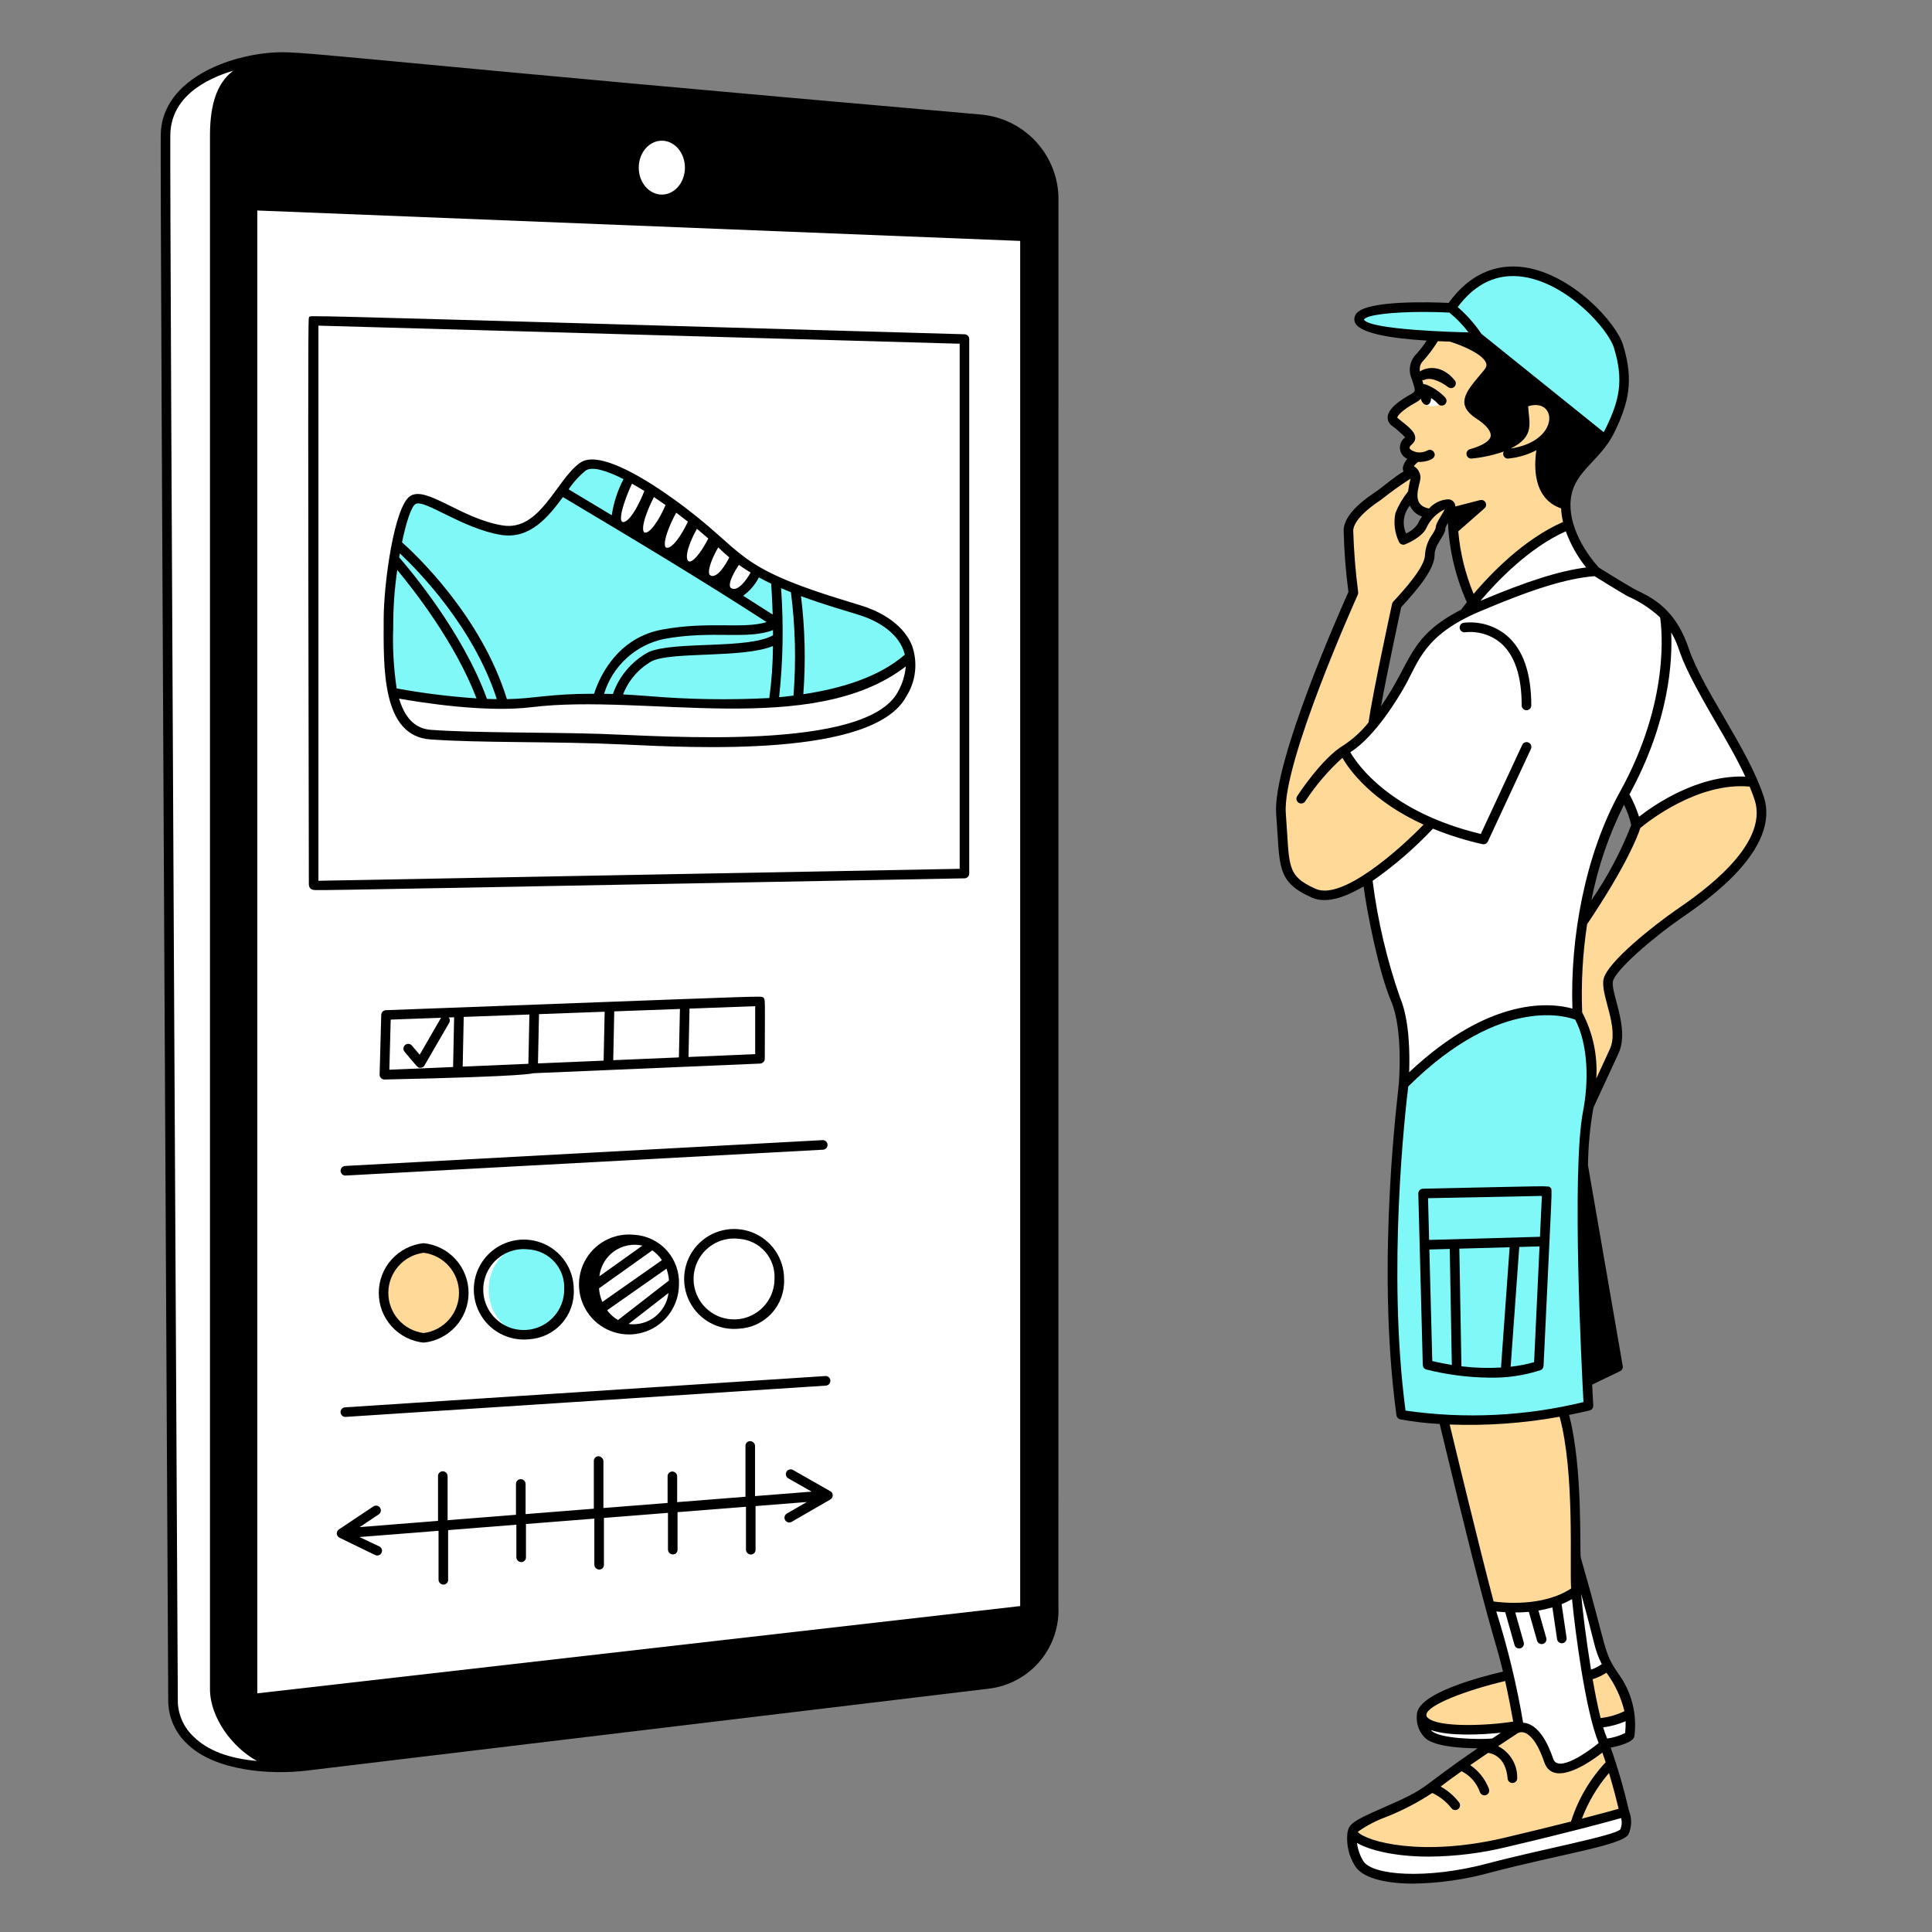 <svg width="156" height="156" viewBox="0 0 156 156" fill="none" xmlns="http://www.w3.org/2000/svg">
<rect x="0" y="0" width="156" height="156" fill="#808080" stroke="none"/>
<path fill-rule="evenodd" clip-rule="evenodd" d="M114.748 138.748C114.859 139.348 115.183 139.887 115.66 140.267C116.353 140.731 129.143 141.815 131.557 140.189C131.62 139.555 131.642 138.918 131.623 138.281C131.623 138.281 130.287 139.254 126.918 139.097C124.884 139.01 122.847 139.166 120.85 139.561C116.338 140.041 114.748 138.748 114.748 138.748Z" fill="white"/>
<path fill-rule="evenodd" clip-rule="evenodd" d="M129.819 134.497C129.991 134.81 130.181 135.113 130.388 135.404C131.002 136.291 131.412 137.302 131.59 138.366C130.817 138.836 129.938 139.105 129.035 139.149C127.246 139.331 114.324 140.638 114.778 138.374C115.231 136.11 124.795 134.758 124.795 134.758C125.356 135.829 128.721 135.707 129.819 134.497Z" fill="#FFD997"/>
<path fill-rule="evenodd" clip-rule="evenodd" d="M126.416 40.77C126.381 41.326 126.453 41.884 126.628 42.413C123.051 43.825 118.886 48.681 118.886 48.681C117.828 46.385 117.282 43.887 117.286 41.359C117.169 41.382 117.054 41.401 116.946 41.418C116.678 41.791 116.467 42.201 116.317 42.635C116.317 43.111 115.448 43.803 115.448 44.803C115.448 45.803 114.195 47.317 112.782 48.843C112.782 48.843 111.17 56.256 110.869 58.502C110.156 59.277 109.389 60.001 108.575 60.67C110.155 63.257 112.69 65.083 115.663 66.486C115.663 66.486 109.059 73.443 106.091 72.126C103.398 70.933 103.769 69.923 103.437 65.709C103.106 61.494 109.282 47.861 109.282 47.861C109.061 46.179 108.928 44.486 108.881 42.79C108.958 41.675 110.499 40.564 111.281 40.042C112.022 39.55 113.69 38.056 114.154 38.141C114.019 37.996 113.845 37.894 113.653 37.847C113.714 37.357 114.356 36.909 114.356 36.909C113.124 36.624 113.324 35.917 113.766 35.57C114.208 35.223 113.273 34.613 112.604 34.057C111.936 33.501 113.344 32.586 114.113 32.168C114.883 31.75 114.59 31.29 114.376 30.527C114.161 29.765 114.154 29.338 114.634 28.863C115.079 28.352 115.482 27.805 115.837 27.227H117.16C117.16 27.227 121.496 28.457 120.146 30.102C118.797 31.746 117.875 32.483 119.445 33.495C121.015 34.507 121.572 35.875 118.794 36.642C118.794 36.642 123.284 36.227 123.11 34.157C123.044 33.383 122.989 32.914 122.993 32.566C123.869 32.288 124.929 32.165 125.316 32.999C125.465 33.439 125.477 33.914 125.35 34.361C125.224 34.808 124.965 35.206 124.608 35.504C124.608 35.504 123.911 37.986 124.808 39.587C124.961 39.882 125.178 40.139 125.442 40.339C125.707 40.54 126.012 40.68 126.337 40.748L126.416 40.77ZM114.003 39.647C113.633 40.249 113.313 40.881 113.046 41.536C112.92 42.234 113.015 42.954 113.317 43.595C113.317 43.595 114.57 43.093 114.836 42.443C115.002 42.086 115.227 41.76 115.502 41.478C115.283 41.457 115.071 41.393 114.877 41.289C114.682 41.186 114.511 41.045 114.371 40.874C114.232 40.704 114.128 40.508 114.064 40.297C114.001 40.087 113.98 39.865 114.003 39.647Z" fill="#FFD997"/>
<path d="M116.922 31.255C116.603 30.998 115.639 30.393 115.029 30.665C114.941 30.703 114.842 30.708 114.75 30.677C114.659 30.646 114.583 30.582 114.536 30.498C114.49 30.413 114.476 30.315 114.498 30.221C114.52 30.127 114.577 30.045 114.656 29.991C115.149 29.659 116.37 29.38 117.463 30.707C117.523 30.781 117.554 30.875 117.55 30.97C117.545 31.065 117.506 31.156 117.439 31.224C117.372 31.292 117.282 31.332 117.187 31.338C117.091 31.344 116.997 31.314 116.922 31.255Z" fill="black"/>
<path fill-rule="evenodd" clip-rule="evenodd" d="M129.577 35.465C129.742 35.236 129.887 34.993 130.009 34.739C131.183 32.325 131.508 30.636 130.683 27.964C129.857 25.292 122.04 17.779 117.164 24.857C117.164 24.857 109.499 24.462 109.749 25.845C109.999 27.229 119.341 27.229 119.341 27.229L129.577 35.465Z" fill="#81F8F8"/>
<path fill-rule="evenodd" clip-rule="evenodd" d="M116.589 32.561C116.195 32.138 115.724 31.793 115.201 31.544C115.201 31.544 114.823 31.96 114.879 32.283C114.957 32.714 115.569 33.039 116.589 32.561Z" fill="white"/>
<path d="M116.689 32.089C116.252 31.628 115.716 31.27 115.122 31.043C115.042 31.016 114.955 31.016 114.875 31.044C114.795 31.071 114.725 31.124 114.678 31.194C114.631 31.264 114.608 31.348 114.613 31.433C114.618 31.517 114.651 31.598 114.706 31.662C114.673 31.8 114.669 31.942 114.695 32.081C114.844 32.888 115.557 32.892 115.551 32.136C115.758 32.269 115.947 32.428 116.114 32.61C116.147 32.65 116.188 32.683 116.235 32.707C116.281 32.731 116.332 32.746 116.384 32.749C116.436 32.753 116.488 32.747 116.538 32.73C116.587 32.713 116.633 32.686 116.671 32.651C116.71 32.616 116.742 32.574 116.764 32.527C116.786 32.479 116.798 32.428 116.8 32.376C116.801 32.324 116.792 32.272 116.773 32.223C116.754 32.175 116.726 32.13 116.689 32.093V32.089Z" fill="black"/>
<path fill-rule="evenodd" clip-rule="evenodd" d="M127.768 74.508C131.494 68.983 132.113 66.637 132.113 66.637C137.12 62.701 141.522 63.082 141.522 63.082C141.723 63.547 141.902 64.011 142.049 64.46C143.322 68.372 137.776 72.267 135.603 73.765C133.43 75.262 130.127 78.018 129.865 79.129C129.603 80.24 131.211 82.985 130.337 84.89C129.462 86.794 128.228 89.445 128.228 89.445C128.228 89.445 129.219 85.09 127.412 81.977C127.412 81.975 127.042 79.833 127.768 74.508Z" fill="#FFD997"/>
<path fill-rule="evenodd" clip-rule="evenodd" d="M127.412 81.929C122.493 80.983 118.445 82.795 113.356 87.463C113.356 87.463 111.443 101.786 113.145 114.23C113.145 114.23 119.544 115.614 128.264 113.515C128.264 113.515 127.207 94.933 128.207 89.802C129.208 84.67 127.412 81.929 127.412 81.929Z" fill="#81F8F8"/>
<path fill-rule="evenodd" clip-rule="evenodd" d="M141.521 63.08C138.056 63.079 134.71 64.343 132.111 66.635C131.893 65.766 131.563 64.929 131.13 64.145C126.61 72.297 127.379 81.994 127.379 81.994C127.379 81.994 121.602 79.292 113.337 87.549C113.337 87.549 113.735 83.144 112.688 80.698C111.585 77.529 110.824 74.252 110.42 70.921C112.246 69.56 113.958 68.053 115.539 66.415C112.594 65.376 110.145 63.27 108.677 60.514C110.273 59.566 111.958 57.245 113.09 55.218C114.146 53.331 114.631 51.282 118.442 49.42C119.603 47.584 124.852 42.654 126.561 42.403C128.448 45.973 127.517 45.422 131.584 47.794C132.644 48.413 134.792 48.967 135.979 52.464C137.03 55.559 139.972 59.504 141.521 63.08Z" fill="white"/>
<path d="M123.257 57.348C123.154 57.348 123.055 57.307 122.983 57.235C122.91 57.162 122.869 57.064 122.869 56.961C122.869 54.573 122.294 52.871 121.159 51.904C120.765 51.579 120.309 51.337 119.82 51.19C119.33 51.044 118.816 50.997 118.308 51.052C118.207 51.068 118.103 51.043 118.02 50.983C117.937 50.923 117.881 50.832 117.865 50.731C117.849 50.629 117.873 50.526 117.934 50.442C117.994 50.359 118.085 50.303 118.186 50.287C118.805 50.214 119.431 50.268 120.029 50.444C120.626 50.621 121.181 50.916 121.661 51.314C122.977 52.435 123.644 54.333 123.644 56.96C123.644 57.011 123.634 57.062 123.614 57.109C123.595 57.156 123.567 57.199 123.531 57.234C123.495 57.27 123.452 57.299 123.405 57.319C123.358 57.338 123.308 57.348 123.257 57.348Z" fill="black"/>
<path d="M125.184 95.9C125.012 95.723 125.561 95.759 114.902 95.983C114.851 95.984 114.801 95.995 114.754 96.015C114.708 96.036 114.665 96.065 114.63 96.102C114.595 96.139 114.567 96.183 114.549 96.23C114.531 96.278 114.522 96.329 114.523 96.38L114.883 110.216C114.885 110.3 114.915 110.381 114.968 110.447C115.02 110.513 115.093 110.56 115.175 110.581C116.821 110.997 118.51 111.217 120.208 111.237C121.626 111.277 123.04 111.073 124.389 110.634C124.458 110.607 124.519 110.56 124.562 110.499C124.606 110.438 124.631 110.366 124.635 110.291C125.343 95.115 125.365 96.087 125.184 95.9ZM124.5 96.566L124.345 99.865L115.395 100.118L115.307 96.749L124.5 96.566ZM115.415 100.892L117.061 100.846L117.228 110.214C116.724 110.134 116.198 110.029 115.65 109.9L115.415 100.892ZM118.003 110.322L117.835 100.823L121.896 100.709L121.199 110.422C120.132 110.485 119.062 110.452 118.002 110.322H118.003ZM121.977 110.353L122.674 100.687L124.31 100.64L123.871 109.989C123.251 110.165 122.617 110.288 121.975 110.356L121.977 110.353Z" fill="black"/>
<path fill-rule="evenodd" clip-rule="evenodd" d="M127.274 125.901C129.315 132.94 129.033 133.051 129.817 134.495C129.341 134.903 128.769 135.183 128.155 135.309C128.155 135.309 126.711 128.009 127.274 125.901Z" fill="white"/>
<path fill-rule="evenodd" clip-rule="evenodd" d="M129.558 140.878C129.489 140.703 129.418 140.53 129.348 140.366C128.419 138.21 127.461 131.002 127.262 128.487C125.142 129.664 122.684 130.083 120.294 129.676C121.297 132.865 122.082 136.119 122.644 139.416C123.171 139.54 123.653 139.81 124.034 140.195C124.415 140.58 124.681 141.064 124.801 141.592C125.33 144.793 129.558 140.878 129.558 140.878Z" fill="white"/>
<path fill-rule="evenodd" clip-rule="evenodd" d="M131.16 146.321C126.861 147.756 122.429 148.759 117.93 149.315C110.361 150.267 109.214 147.933 109.214 147.933C109.061 148.807 109.247 149.708 109.736 150.45C110.565 151.885 115.183 152.175 120.188 150.848C125.194 149.52 130.778 148.602 131.161 147.925C131.373 147.411 131.373 146.835 131.16 146.321Z" fill="white"/>
<path fill-rule="evenodd" clip-rule="evenodd" d="M122.646 139.416C122.646 139.416 117.923 142.466 115.642 144.294C113.362 146.121 108.534 147.205 109.294 148.128C110.053 149.052 114.724 150.374 121.565 148.762C128.405 147.15 131.16 146.321 131.16 146.321C130.741 144.475 130.206 142.657 129.558 140.878C129.558 140.878 127.622 142.813 125.774 142.833C124.907 142.841 124.69 141.145 124.148 140.343C123.985 140.084 123.764 139.867 123.504 139.706C123.244 139.546 122.951 139.446 122.646 139.416Z" fill="#FFD997"/>
<path fill-rule="evenodd" clip-rule="evenodd" d="M127.263 128.487C127.246 128.281 127.524 118.437 126.244 114.059C123.061 114.654 119.82 114.877 116.586 114.723C116.586 114.723 118.939 124.556 120.297 129.676C122.686 130.14 125.162 129.718 127.263 128.487Z" fill="#FFD997"/>
<path d="M142.417 64.338C141.136 60.413 137.509 55.761 136.349 52.337C135.11 48.687 132.875 48.093 131.781 47.459C130.828 46.904 129.381 46.008 129.107 45.834C129.078 45.803 126.808 43.44 126.808 40.771C126.808 38.102 129.147 37.393 130.356 34.907C131.496 32.56 131.945 30.739 131.053 27.848C130.49 26.029 126.966 22.175 123.128 21.589C120.717 21.226 118.59 22.213 116.971 24.459C115.5 24.391 110.467 24.242 109.555 25.276C109.477 25.361 109.42 25.462 109.387 25.572C109.355 25.683 109.349 25.799 109.369 25.912C109.544 26.899 112.311 27.325 115.2 27.501C114.953 27.885 114.674 28.247 114.366 28.585C114.102 28.846 113.925 29.183 113.861 29.55C113.796 29.916 113.848 30.294 114.008 30.63C114.245 31.469 114.395 31.575 113.93 31.826C113.11 32.273 112.117 32.95 112.049 33.64C112.037 33.775 112.059 33.911 112.113 34.035C112.167 34.16 112.252 34.268 112.359 34.351C112.753 34.642 113.123 34.964 113.464 35.316C113.318 35.418 113.202 35.556 113.127 35.717C113.053 35.879 113.022 36.057 113.04 36.234C113.057 36.41 113.121 36.58 113.225 36.723C113.33 36.867 113.47 36.981 113.633 37.052C113.411 37.317 113.139 37.786 113.339 38.067C112.593 38.486 111.617 39.353 111.068 39.718C109.403 40.823 108.561 41.818 108.492 42.761C108.529 44.446 108.658 46.128 108.879 47.799C108.276 49.14 102.723 61.616 103.045 65.736C103.373 69.906 102.993 71.176 105.929 72.479C107.214 73.048 108.898 72.287 110.103 71.576C110.388 73.717 111.342 78.549 112.329 80.846C113.324 83.173 112.949 87.468 112.949 87.511C112.977 87.637 111.041 101.73 112.758 114.278C112.769 114.357 112.804 114.43 112.857 114.489C112.911 114.547 112.982 114.587 113.059 114.604C114.113 114.799 115.178 114.925 116.248 114.98C120.597 133.124 120.636 131.903 121.358 134.975C119.623 135.38 114.333 136.734 114.403 138.513C114.375 138.823 114.411 139.135 114.51 139.43C114.608 139.725 114.766 139.997 114.975 140.228C115.587 140.998 117.816 141.157 119.306 141.169C114.249 144.618 115.672 144.226 111.609 145.998C109.161 147.065 108.892 147.294 108.792 148.065C108.706 148.966 108.918 149.871 109.396 150.639C109.949 151.596 111.732 152.093 114.108 152.093C116.195 152.063 118.27 151.769 120.283 151.218C125.889 149.73 130.983 149.016 131.493 148.111C131.627 147.813 131.7 147.489 131.706 147.162C131.712 146.834 131.651 146.509 131.528 146.205C131.135 144.481 130.643 142.78 130.057 141.111C130.561 141.019 131.901 140.701 131.97 140.195C132.202 138.422 131.748 136.627 130.701 135.177C129.411 133.344 129.797 133.206 127.645 125.79C127.525 125.372 127.839 118.536 126.692 114.249C127.234 114.14 127.787 114.023 128.351 113.888C128.439 113.867 128.517 113.815 128.571 113.742C128.625 113.669 128.652 113.58 128.647 113.489C128.647 113.456 128.609 112.827 128.559 111.8L130.815 110.716C130.891 110.679 130.953 110.619 130.992 110.544C131.03 110.469 131.043 110.384 131.029 110.301L128.223 94.097C128.241 92.532 128.388 90.972 128.662 89.432C128.949 88.813 129.947 86.668 130.689 85.052C131.618 83.03 130.022 80.145 130.242 79.22C130.45 78.339 133.359 75.782 135.822 74.085C137.796 72.721 143.802 68.582 142.417 64.338ZM134.94 51.062C135.981 52.884 135.027 52.295 138.501 58.249C139.367 59.733 140.249 61.25 140.926 62.708C137.118 62.553 133.607 64.961 132.345 65.945C132.146 65.32 131.886 64.715 131.571 64.14C134.785 58.256 135.05 53.384 134.94 51.062ZM131.716 66.619C130.882 68.76 129.802 70.796 128.499 72.688C129.02 70.01 129.906 67.415 131.131 64.977C131.39 65.499 131.586 66.05 131.713 66.619H131.716ZM128.077 45.82C125.936 46.091 123.362 46.904 119.54 48.512C120.879 46.93 123.465 44.229 126.431 42.9C126.814 43.957 127.369 44.944 128.074 45.82H128.077ZM123.014 22.355C126.627 22.908 129.86 26.602 130.317 28.078C131.138 30.739 130.742 32.352 129.664 34.57C129.61 34.682 129.552 34.791 129.491 34.896L119.623 26.96C119.079 26.157 118.433 25.428 117.702 24.792C119.145 22.865 120.926 22.04 123.011 22.355H123.014ZM123.396 32.801C125.749 32.083 126 35.618 121.976 36.217C124.004 35.227 123.44 34.092 123.393 32.801H123.396ZM110.13 25.802C110.329 25.427 112.387 25.187 114.948 25.187C115.615 25.187 116.318 25.205 117.03 25.239C117.606 25.71 118.125 26.247 118.578 26.837C117.625 26.826 110.559 26.631 110.127 25.802H110.13ZM112.825 33.725C112.81 33.59 113.23 33.095 114.306 32.51C116.009 31.581 113.937 30.11 114.914 29.139C115.355 28.644 115.752 28.112 116.101 27.549C116.425 27.563 116.749 27.575 117.067 27.584C118.125 27.903 119.784 28.63 120.002 29.336C120.091 29.622 119.936 29.765 119.435 30.359C118.286 31.721 117.535 32.722 119.243 33.822C120.004 34.313 120.423 34.834 120.364 35.215C120.305 35.609 119.697 35.993 118.698 36.268C118.607 36.293 118.528 36.349 118.476 36.428C118.424 36.506 118.402 36.601 118.415 36.694C118.427 36.787 118.473 36.873 118.544 36.934C118.615 36.996 118.706 37.03 118.8 37.029C119.696 36.947 120.578 36.754 121.426 36.456C121.392 36.514 121.373 36.58 121.373 36.647C121.373 36.715 121.39 36.781 121.424 36.839C121.457 36.898 121.506 36.946 121.564 36.979C121.623 37.013 121.689 37.03 121.757 37.029C122.558 36.956 123.338 36.727 124.052 36.355C123.763 38.368 124.13 40.393 126.052 41.05C126.071 41.42 126.123 41.787 126.207 42.147C123.056 43.526 120.385 46.303 118.987 47.954C118.317 46.345 117.9 44.642 117.748 42.905L119.862 41.047C119.928 40.99 119.973 40.912 119.989 40.826C120.005 40.74 119.991 40.651 119.95 40.574C119.909 40.497 119.844 40.436 119.764 40.4C119.684 40.365 119.594 40.358 119.51 40.38L117.516 40.895C117.515 40.818 117.498 40.741 117.467 40.669C117.436 40.598 117.392 40.533 117.335 40.48C117.279 40.426 117.213 40.384 117.14 40.356C117.067 40.328 116.99 40.315 116.912 40.317C116.326 40.355 115.779 40.622 115.388 41.059C113.829 40.767 114.685 39.143 114.696 38.569C114.697 38.38 114.647 38.196 114.553 38.032C114.459 37.869 114.324 37.734 114.161 37.64C114.257 37.513 114.368 37.398 114.493 37.3C115.137 37.329 116.105 37.061 115.786 36.513C115.734 36.425 115.65 36.36 115.55 36.334C115.451 36.308 115.345 36.323 115.257 36.374C114.999 36.508 114.707 36.559 114.419 36.52C113.986 36.414 113.837 36.264 113.82 36.19C113.764 35.936 114.273 35.846 114.274 35.359C114.272 34.754 113.416 34.247 112.822 33.725H112.825ZM118.442 48.622C118.21 48.917 118.046 49.135 117.977 49.228C113.69 51.443 114.035 53.405 111.508 57.023C112.009 54.27 112.979 49.764 113.141 49.027C114.551 47.498 115.837 45.935 115.837 44.801C115.837 43.93 116.707 43.275 116.706 42.646C116.758 42.497 116.83 42.356 116.917 42.225C117.02 44.434 117.536 46.604 118.439 48.622H118.442ZM114.825 41.708C114.689 41.89 114.574 42.088 114.482 42.296C114.245 42.638 113.917 42.907 113.534 43.07C113.369 42.705 113.311 42.3 113.366 41.903C113.421 41.506 113.586 41.132 113.844 40.825C113.935 41.033 114.069 41.219 114.238 41.372C114.406 41.524 114.605 41.638 114.822 41.708H114.825ZM106.248 71.775C103.79 70.684 104.152 69.917 103.823 65.679C103.504 61.613 109.574 48.158 109.635 48.022C109.664 47.958 109.674 47.886 109.666 47.816C109.449 46.158 109.316 44.491 109.266 42.82C109.3 42.356 109.715 41.55 111.498 40.367C112.268 39.752 113.069 39.178 113.899 38.648C113.807 38.986 113.74 39.33 113.697 39.678C113.279 40.203 112.936 40.783 112.68 41.403C112.511 42.197 112.61 43.025 112.962 43.756C113.003 43.847 113.078 43.918 113.171 43.955C113.263 43.992 113.366 43.992 113.459 43.954C113.603 43.897 114.873 43.368 115.192 42.589C115.495 41.945 116.015 41.427 116.66 41.126C116.582 41.281 116.456 41.485 116.369 41.626C115.63 42.833 116.197 42.284 115.672 43.127C115.311 43.615 115.099 44.196 115.061 44.801C115.061 45.808 113.265 47.75 112.498 48.579C112.451 48.63 112.418 48.692 112.404 48.759C112.339 49.058 110.832 55.996 110.501 58.338C109.93 59.056 109.248 59.678 108.481 60.181C106.757 61.204 104.83 64.147 104.749 64.272C104.719 64.314 104.699 64.362 104.688 64.413C104.678 64.463 104.677 64.516 104.687 64.566C104.698 64.617 104.718 64.665 104.747 64.708C104.776 64.751 104.813 64.788 104.856 64.816C104.9 64.844 104.948 64.863 104.999 64.872C105.05 64.882 105.102 64.88 105.153 64.869C105.203 64.858 105.251 64.836 105.293 64.806C105.335 64.776 105.37 64.738 105.397 64.694C106.243 63.404 107.248 62.227 108.391 61.191C108.96 62.17 110.747 64.67 114.946 66.585C113.057 68.546 108.389 72.721 106.248 71.775ZM110.832 71.125C112.595 69.89 114.228 68.479 115.705 66.912C117 67.439 118.337 67.857 119.701 68.162C119.787 68.182 119.878 68.171 119.957 68.132C120.036 68.094 120.1 68.029 120.138 67.948L123.608 60.487C123.632 60.441 123.646 60.39 123.65 60.338C123.654 60.286 123.647 60.233 123.631 60.184C123.614 60.134 123.587 60.089 123.552 60.05C123.517 60.011 123.475 59.98 123.427 59.958C123.38 59.935 123.329 59.923 123.276 59.922C123.224 59.92 123.172 59.929 123.123 59.948C123.075 59.967 123.03 59.996 122.993 60.032C122.956 60.069 122.926 60.113 122.906 60.161L119.569 67.337C112.32 65.602 109.653 61.809 109.033 60.745C111.067 59.438 112.904 56.345 113.432 55.407C114.583 53.348 115.012 51.27 119.493 49.368C123.808 47.537 126.507 46.707 128.748 46.523C129.135 46.765 130.489 47.602 131.392 48.128C132.367 48.55 133.264 49.133 134.045 49.852C134.172 50.672 134.892 56.563 130.793 63.958C127.985 69.022 126.767 75.764 126.966 81.44C125.329 80.982 120.39 80.361 113.783 86.579C113.838 85.108 113.817 82.35 113.045 80.546C111.98 77.492 111.238 74.334 110.832 71.125ZM123.032 132.608L122.351 130.201C122.693 130.201 123.061 130.185 123.448 130.149L124.109 132.472C124.123 132.521 124.146 132.567 124.178 132.607C124.209 132.647 124.248 132.68 124.293 132.704C124.337 132.729 124.386 132.745 124.437 132.751C124.487 132.757 124.538 132.753 124.587 132.739C124.636 132.725 124.682 132.701 124.722 132.67C124.762 132.638 124.795 132.599 124.819 132.554C124.844 132.51 124.86 132.461 124.866 132.411C124.872 132.36 124.867 132.309 124.854 132.26L124.223 130.044C124.603 129.982 124.978 129.897 125.348 129.789L125.726 132.349C125.733 132.4 125.75 132.449 125.776 132.494C125.801 132.538 125.836 132.577 125.877 132.608C125.918 132.639 125.965 132.661 126.014 132.674C126.064 132.686 126.116 132.689 126.167 132.681C126.218 132.674 126.266 132.656 126.31 132.63C126.354 132.603 126.393 132.568 126.423 132.526C126.453 132.485 126.475 132.438 126.487 132.388C126.498 132.338 126.5 132.286 126.492 132.235L126.092 129.534C126.382 129.415 126.662 129.277 126.933 129.12C127.188 131.725 128.008 138.121 129.085 140.745C128.156 141.503 125.804 143.153 125.417 142.02C125.008 140.823 124.256 139.201 122.986 139.095C122.469 136.057 121.745 133.058 120.818 130.119C121.015 130.141 121.256 130.163 121.541 130.18L122.287 132.812C122.299 132.863 122.322 132.91 122.353 132.952C122.384 132.993 122.423 133.028 122.468 133.054C122.513 133.08 122.562 133.097 122.614 133.104C122.666 133.11 122.718 133.106 122.768 133.092C122.818 133.078 122.864 133.054 122.905 133.022C122.945 132.989 122.979 132.949 123.004 132.903C123.028 132.858 123.043 132.807 123.048 132.756C123.053 132.704 123.047 132.652 123.032 132.602V132.608ZM115.175 138.446C115.243 137.666 118.474 136.453 121.535 135.736C121.839 137.105 122.069 138.357 122.184 139.009C120.134 139.338 116.173 139.517 115.293 138.709C115.252 138.679 115.22 138.639 115.199 138.593C115.179 138.547 115.171 138.497 115.175 138.446ZM115.548 139.696C117.04 140.211 119.617 140.072 121.189 139.91C120.963 140.06 120.732 140.212 120.492 140.374C119.653 140.474 116.099 140.429 115.548 139.7V139.696ZM111.924 146.711C113.228 146.197 114.475 145.549 115.645 144.776C116.251 145.054 116.782 145.474 117.193 146C117.255 146.082 117.346 146.136 117.448 146.151C117.55 146.165 117.653 146.139 117.735 146.077C117.817 146.016 117.872 145.924 117.886 145.822C117.901 145.721 117.874 145.618 117.813 145.535C117.41 145.011 116.904 144.576 116.325 144.256C116.828 143.869 117.409 143.446 118.015 143.018C118.716 143.37 119.251 143.984 119.505 144.727C119.525 144.775 119.553 144.818 119.59 144.854C119.626 144.89 119.669 144.919 119.717 144.938C119.764 144.957 119.815 144.967 119.866 144.967C119.918 144.966 119.968 144.956 120.016 144.935C120.063 144.915 120.105 144.886 120.141 144.849C120.177 144.812 120.205 144.769 120.223 144.721C120.242 144.673 120.251 144.622 120.25 144.571C120.249 144.519 120.237 144.469 120.217 144.422C119.92 143.652 119.396 142.991 118.715 142.526C119.205 142.185 119.693 141.85 120.158 141.536C120.511 141.583 121.596 141.869 121.733 143.611C121.741 143.714 121.79 143.809 121.868 143.876C121.946 143.943 122.048 143.976 122.151 143.968C122.253 143.96 122.349 143.912 122.416 143.834C122.482 143.755 122.516 143.654 122.508 143.551C122.515 143.023 122.375 142.504 122.102 142.053C121.829 141.601 121.436 141.235 120.965 140.996C121.652 140.537 122.222 140.162 122.55 139.948C122.633 139.902 122.726 139.874 122.821 139.867C122.916 139.86 123.012 139.874 123.101 139.907C123.43 140.017 124.072 140.471 124.689 142.278C125.329 144.154 127.814 142.739 129.382 141.512C129.474 141.767 129.563 142.03 129.65 142.294C128.372 143.66 127.416 145.295 126.852 147.079C125.451 147.435 123.677 147.871 121.481 148.39C114.832 149.957 110.378 148.712 109.626 147.918C110.334 147.414 111.107 147.008 111.924 146.711ZM130.836 147.713C130.338 148.241 124.41 149.327 120.088 150.474C115.176 151.775 110.75 151.432 110.07 150.256C109.805 149.813 109.634 149.32 109.568 148.808C110.564 149.38 112.569 149.913 115.381 149.913C117.495 149.897 119.599 149.637 121.653 149.139C127.052 147.866 129.931 147.075 130.893 146.801C130.979 147.103 130.959 147.425 130.836 147.713ZM127.728 146.849C128.239 145.503 128.98 144.255 129.919 143.162C130.284 144.371 130.567 145.499 130.698 146.051C130.228 146.186 129.262 146.454 127.729 146.849H127.728ZM131.223 139.932C130.767 140.161 130.276 140.312 129.771 140.379C129.645 140.086 129.537 139.785 129.449 139.478C130.073 139.396 130.683 139.228 131.261 138.981C131.268 139.298 131.255 139.616 131.223 139.932ZM129.713 135.064C130.399 135.992 130.893 137.048 131.164 138.169C130.56 138.463 129.909 138.651 129.241 138.725C129.02 137.841 128.801 136.751 128.599 135.589C128.993 135.466 129.368 135.29 129.714 135.065L129.713 135.064ZM129.336 134.374C129.069 134.562 128.777 134.711 128.468 134.815C128.087 132.492 127.786 130.074 127.667 128.691C128.861 132.953 128.68 133.032 129.337 134.375L129.336 134.374ZM126.858 128.264C124.59 129.762 121.328 129.415 120.601 129.313C119.404 124.77 117.499 116.869 117.055 115.024C120.028 115.137 123.004 114.926 125.931 114.395C127.163 118.911 126.733 126.375 126.86 128.265L126.858 128.264ZM127.857 113.212C123.156 114.356 118.279 114.59 113.49 113.9C111.986 102.526 113.49 89.517 113.711 87.725C121.353 80.155 126.806 82.177 127.194 82.336C128.278 84.426 128.272 87.434 127.825 89.727C126.888 94.539 127.719 110.636 127.859 113.213L127.857 113.212ZM135.381 73.442C133.6 74.671 129.812 77.654 129.486 79.037C129.185 80.312 130.794 82.957 129.982 84.724C129.642 85.467 129.247 86.321 128.892 87.089C129.014 85.237 128.619 83.387 127.752 81.746C127.66 79.365 127.795 76.98 128.153 74.623C131.405 69.788 132.276 67.4 132.448 66.858C133.046 66.359 137.094 63.13 141.275 63.515C141.423 63.874 141.562 64.231 141.676 64.58C142.886 68.273 137.239 72.164 135.383 73.443L135.381 73.442Z" fill="black"/>
<path fill-rule="evenodd" clip-rule="evenodd" d="M21.611 4.77C21.611 4.77 13.415 5.352 13.365 10.931C13.315 16.51 13.973 137.479 13.973 137.479C13.973 137.479 13.805 143.012 23.275 142.629C23.314 142.644 21.756 142.791 19.797 141.064C19.091 140.497 18.509 139.792 18.087 138.991C17.665 138.19 17.412 137.312 17.342 136.409V11.056C17.321 7.031 18.172 6.174 21.611 4.77Z" fill="white"/>
<path d="M85.465 15.82C85.396 14.133 84.709 12.53 83.536 11.317C82.362 10.104 80.784 9.364 79.1 9.239C33.597 5.264 25.35 4.229 22.863 4.218C19.083 4.199 13.02 6.19 12.978 10.927C12.929 16.446 13.579 136.272 13.585 137.467C13.631 138.727 14.169 139.918 15.085 140.784C17.352 143.029 21.882 143.314 24.724 142.972L79.919 136.342C81.506 136.134 82.956 135.337 83.983 134.11C85.01 132.882 85.538 131.314 85.462 129.715L85.465 15.82ZM15.647 140.242C14.871 139.523 14.409 138.53 14.359 137.474C14.353 136.264 13.703 16.445 13.752 10.931C13.779 7.839 16.583 6.381 18.84 5.706C18.737 5.79 18.631 5.869 18.534 5.96C17.304 7.092 16.944 8.95 16.955 11.056V136.407C16.968 138.717 18.775 141.108 20.749 142.188C18.473 141.992 16.763 141.34 15.647 140.242Z" fill="black"/>
<path fill-rule="evenodd" clip-rule="evenodd" d="M82.375 19.454L20.776 16.997V136.729L82.375 129.683V19.454Z" fill="white"/>
<path d="M51.576 13.536C51.576 14.114 51.772 14.667 52.122 15.075C52.471 15.483 52.946 15.713 53.44 15.713C53.935 15.713 54.409 15.483 54.758 15.075C55.108 14.667 55.304 14.114 55.304 13.536C55.304 12.959 55.108 12.406 54.758 11.997C54.409 11.589 53.935 11.36 53.44 11.36C52.946 11.36 52.471 11.589 52.122 11.997C51.772 12.406 51.576 12.959 51.576 13.536Z" fill="white"/>
<path fill-rule="evenodd" clip-rule="evenodd" d="M69.539 49.303C67.633 48.696 64.027 47.754 61.146 46.113C60.569 46.992 59.618 48.203 58.912 47.876C58.231 47.562 58.628 46.591 59.016 45.914C58.564 46.494 57.876 47.116 57.235 46.843C56.306 46.447 57.395 44.334 57.742 43.71L57.573 43.578C57.268 44.193 56.194 46.19 55.384 45.642C54.546 45.073 55.647 43.009 56.017 42.369L55.897 42.276C55.588 42.94 54.59 44.914 53.659 44.58C52.581 44.193 54.229 41.261 54.34 41.065L54.116 40.891C53.801 41.625 52.821 43.7 51.9 43.357C50.788 42.942 52.576 39.722 52.587 39.702L52.459 39.602C52.459 39.602 51.257 42.942 50.141 42.497C49.371 42.188 50.178 39.874 50.752 38.471C49.133 37.619 47.748 37.207 47.066 37.685C45.229 38.976 43.848 43.337 40.544 42.815C37.24 42.292 34.357 39.718 33.335 40.38C32.338 41.026 31.386 46.673 31.371 49.995C31.269 51.976 31.377 53.961 31.694 55.919C31.694 55.919 38.457 57.266 42.921 56.717C48.463 56.034 52.071 56.665 54.148 56.712C56.224 56.758 68.076 57.955 73.493 53.02C73.178 51.056 71.275 49.856 69.539 49.303Z" fill="#81F8F8"/>
<path d="M73.644 52.132C72.84 50.134 70.587 49.228 69.656 48.932C69.339 48.831 68.976 48.721 68.576 48.6C58.912 45.678 60.464 44.69 54.495 40.37C54.471 40.349 54.445 40.332 54.417 40.317C51.508 38.226 48.218 36.401 46.843 37.365C44.922 38.716 43.63 42.902 40.604 42.429C37.248 41.9 34.435 39.201 33.124 40.052C31.841 40.884 30.987 47.045 30.98 49.99C30.971 53.871 30.802 59.417 34.734 59.704C38.828 60.002 44.581 59.845 50.31 60.111C55.926 60.372 70.491 61.188 73.169 56.253C73.555 55.647 73.799 54.961 73.881 54.247C73.963 53.533 73.882 52.81 73.644 52.132ZM69.421 49.67C71.01 50.175 72.673 51.224 73.06 52.862C70.97 54.679 67.915 55.598 64.864 56.055C65.063 53.415 65.001 50.762 64.677 48.135C66.581 48.842 68.248 49.298 69.421 49.672V49.67ZM63.068 47.49C63.333 47.605 63.598 47.715 63.864 47.82C64.22 50.588 64.29 53.385 64.071 56.167C63.684 56.216 63.297 56.261 62.91 56.296C63.227 53.372 63.28 50.426 63.068 47.493V47.49ZM62.418 51.294C60.414 52.455 54.366 51.732 52.337 52.669C51.004 53.401 49.989 54.601 49.489 56.037C49.257 56.029 49.018 56.025 48.777 56.02C49.112 54.92 49.736 53.93 50.584 53.152C51.431 52.374 52.471 51.837 53.596 51.596C57.544 50.865 60.331 51.687 62.415 50.876C62.417 51.016 62.417 51.155 62.418 51.296V51.294ZM62.413 52.162C62.406 53.568 62.308 54.971 62.118 56.364C58.877 56.532 55.627 56.48 52.392 56.209C51.789 56.163 51.088 56.111 50.309 56.071C50.752 54.922 51.585 53.966 52.662 53.37C54.336 52.6 60.002 53.157 62.413 52.164V52.162ZM62.392 49.623C61.666 49.154 60.858 48.639 60.007 48.103C60.54 47.715 60.975 47.209 61.277 46.623C61.601 46.799 61.933 46.968 62.269 47.128C62.286 47.409 62.351 48.358 62.392 49.623ZM59.665 45.613C59.967 45.829 60.281 46.035 60.607 46.232C60.291 46.803 59.572 47.829 59.021 47.483C58.675 47.202 59.381 46.015 59.663 45.613H59.665ZM58.885 45C58.587 45.628 57.932 46.652 57.425 46.492C57.319 46.426 57.294 46.424 57.27 46.355C57.136 45.924 57.58 44.907 57.994 44.201C58.149 44.346 58.312 44.493 58.459 44.636C58.59 44.763 58.74 44.879 58.882 45H58.885ZM51.032 39.056C51.356 39.238 51.687 39.432 52.027 39.643C51.683 40.539 51.015 41.875 50.466 42.121C49.686 42.465 50.479 40.192 51.032 39.056ZM53.742 40.779C53.228 41.995 52.437 43.151 52.038 42.993C52.019 42.986 52.002 42.974 51.989 42.958C51.975 42.943 51.966 42.924 51.961 42.904C51.783 42.421 52.311 41.077 52.801 40.136C53.108 40.343 53.423 40.556 53.74 40.779H53.742ZM55.543 42.118C55.078 43.143 54.251 44.383 53.791 44.216C53.771 44.21 53.754 44.199 53.741 44.184C53.727 44.169 53.718 44.151 53.713 44.131C53.538 43.652 54.1 42.3 54.6 41.399C54.916 41.635 55.229 41.874 55.541 42.118H55.543ZM57.191 43.478C56.804 44.247 56.175 45.218 55.74 45.336C55.718 45.345 55.693 45.348 55.669 45.345C55.645 45.341 55.622 45.332 55.602 45.318C55.234 45.068 55.646 43.806 56.274 42.699C56.588 42.96 56.893 43.22 57.189 43.478H57.191ZM47.288 37.999C47.796 37.64 48.939 37.972 50.348 38.689C49.869 39.599 49.547 40.584 49.397 41.602C47.776 40.626 46.505 39.866 45.913 39.512C46.294 38.942 46.757 38.433 47.288 37.999ZM33.543 40.703C34.24 40.253 37.343 42.699 40.482 43.194C42.809 43.553 44.281 41.723 45.453 40.136C51.004 43.447 56.447 46.698 61.9 50.229C60.012 50.82 57.242 50.134 53.454 50.838C49.645 51.544 48.293 54.989 47.97 56.017C44.247 56.017 43.216 56.414 40.929 56.452C38.862 49.724 33.5 44.711 32.462 43.787C32.797 42.172 33.198 40.926 33.543 40.703ZM32.289 44.684C33.786 46.093 38.255 50.659 40.115 56.453C39.851 56.453 39.586 56.444 39.319 56.433C37.364 51.031 33.03 45.918 32.232 45.006C32.251 44.897 32.273 44.791 32.289 44.684ZM31.753 50.646C31.742 49.099 31.851 47.553 32.077 46.022C33.398 47.609 36.78 51.928 38.477 56.391C36.314 56.245 34.161 55.977 32.028 55.587C31.783 53.952 31.691 52.297 31.753 50.645V50.646ZM72.488 55.884C69.897 60.66 53.773 59.434 48.582 59.261C44.219 59.117 38.37 59.192 34.791 58.931C33.397 58.83 32.637 57.8 32.225 56.409C33.984 56.725 39.217 57.562 42.964 57.098C52.022 55.983 65.617 59.612 73.138 53.81C73.076 54.54 72.854 55.248 72.488 55.884Z" fill="black"/>
<path d="M27.898 94.92C27.795 94.922 27.696 94.884 27.621 94.813C27.547 94.743 27.503 94.645 27.501 94.543C27.498 94.44 27.536 94.34 27.607 94.266C27.678 94.191 27.775 94.148 27.878 94.145L66.413 92.06C66.515 92.055 66.616 92.09 66.692 92.158C66.769 92.227 66.815 92.323 66.821 92.425C66.824 92.476 66.817 92.527 66.8 92.575C66.783 92.623 66.757 92.667 66.722 92.705C66.689 92.743 66.647 92.774 66.601 92.796C66.555 92.818 66.506 92.83 66.455 92.833L27.898 94.92Z" fill="black"/>
<path d="M27.898 114.409C27.795 114.412 27.695 114.375 27.62 114.304C27.546 114.234 27.502 114.137 27.498 114.034C27.495 113.932 27.533 113.832 27.603 113.757C27.673 113.682 27.77 113.638 27.873 113.635L66.636 111.109C66.687 111.105 66.738 111.111 66.787 111.127C66.836 111.143 66.88 111.168 66.919 111.202C66.957 111.236 66.989 111.277 67.011 111.323C67.033 111.369 67.046 111.419 67.048 111.471C67.051 111.521 67.044 111.572 67.028 111.62C67.011 111.669 66.986 111.713 66.952 111.751C66.919 111.789 66.878 111.82 66.832 111.843C66.787 111.865 66.737 111.879 66.686 111.882L27.898 114.409Z" fill="black"/>
<path d="M61.261 80.478C60.071 80.466 54.835 80.693 31.157 81.568C31.059 81.571 30.965 81.612 30.896 81.682C30.827 81.752 30.787 81.846 30.784 81.944L30.652 86.769C30.651 86.821 30.66 86.872 30.679 86.92C30.698 86.968 30.726 87.012 30.762 87.049C30.798 87.086 30.841 87.116 30.889 87.136C30.937 87.156 30.988 87.166 31.04 87.166C43.313 86.906 42.958 86.644 43.036 86.664H43.044C43.054 86.664 43.064 86.658 43.075 86.658L61.373 85.879C61.474 85.875 61.569 85.832 61.64 85.76C61.711 85.689 61.751 85.592 61.753 85.492C61.759 82.493 61.774 81.373 61.753 80.923C61.733 80.474 61.591 80.482 61.261 80.478ZM43.522 81.887L48.823 81.692L48.74 85.641L43.438 85.866L43.522 81.887ZM42.663 85.897L37.36 86.123L37.444 82.111L42.747 81.916L42.663 85.897ZM49.598 81.664L54.901 81.469L54.818 85.38L49.516 85.605L49.598 81.664ZM31.548 82.328L36.669 82.14L36.585 86.156L31.438 86.375L31.548 82.328ZM60.978 85.115L55.594 85.347L55.675 81.441L60.978 81.244V85.115Z" fill="black"/>
<path d="M33.947 86.221C33.708 86.221 33.724 86.171 32.667 84.925C32.634 84.887 32.609 84.842 32.593 84.793C32.578 84.745 32.572 84.694 32.576 84.643C32.584 84.541 32.633 84.446 32.711 84.379C32.789 84.313 32.891 84.28 32.993 84.288C33.096 84.296 33.191 84.345 33.257 84.423L33.887 85.165L35.591 82.216C35.615 82.17 35.648 82.129 35.689 82.096C35.729 82.063 35.776 82.038 35.826 82.024C35.876 82.009 35.929 82.005 35.98 82.011C36.032 82.018 36.082 82.034 36.127 82.061C36.173 82.087 36.212 82.122 36.243 82.163C36.275 82.205 36.297 82.253 36.31 82.304C36.322 82.354 36.324 82.407 36.316 82.459C36.307 82.51 36.288 82.559 36.261 82.603L34.278 86.026C34.245 86.085 34.197 86.133 34.139 86.168C34.08 86.202 34.014 86.22 33.947 86.221Z" fill="black"/>
<path d="M39.459 104.126C39.459 105.088 39.801 106.011 40.409 106.692C41.017 107.372 41.842 107.754 42.701 107.754C43.561 107.754 44.386 107.372 44.994 106.692C45.602 106.011 45.943 105.088 45.943 104.126C45.943 103.164 45.602 102.241 44.994 101.561C44.386 100.88 43.561 100.498 42.701 100.498C41.842 100.498 41.017 100.88 40.409 101.561C39.801 102.241 39.459 103.164 39.459 104.126Z" fill="#81F8F8"/>
<path d="M30.968 104.396C30.968 105.359 31.31 106.282 31.918 106.962C32.526 107.642 33.35 108.025 34.21 108.025C35.07 108.025 35.894 107.642 36.502 106.962C37.11 106.282 37.452 105.359 37.452 104.396C37.452 103.434 37.11 102.511 36.502 101.831C35.894 101.151 35.07 100.768 34.21 100.768C33.35 100.768 32.526 101.151 31.918 101.831C31.31 102.511 30.968 103.434 30.968 104.396Z" fill="#FFD997"/>
<path d="M34.209 108.412C33.215 108.31 32.294 107.843 31.624 107.101C30.954 106.36 30.584 105.396 30.584 104.396C30.584 103.397 30.954 102.433 31.624 101.691C32.294 100.95 33.215 100.483 34.209 100.381C35.204 100.483 36.125 100.95 36.795 101.691C37.465 102.433 37.835 103.397 37.835 104.396C37.835 105.396 37.465 106.36 36.795 107.101C36.125 107.843 35.204 108.31 34.209 108.412ZM34.209 101.155C33.421 101.256 32.696 101.641 32.171 102.237C31.646 102.834 31.356 103.602 31.356 104.396C31.356 105.191 31.646 105.959 32.171 106.555C32.696 107.152 33.421 107.537 34.209 107.637C34.998 107.537 35.723 107.152 36.248 106.555C36.773 105.959 37.063 105.191 37.063 104.396C37.063 103.602 36.773 102.834 36.248 102.237C35.723 101.641 34.998 101.256 34.209 101.155Z" fill="black"/>
<path d="M42.702 108.141C41.89 108.224 41.072 108.058 40.357 107.667C39.641 107.276 39.061 106.677 38.693 105.949C38.324 105.221 38.185 104.399 38.293 103.59C38.401 102.782 38.752 102.025 39.299 101.42C39.846 100.815 40.563 100.389 41.356 100.2C42.15 100.011 42.982 100.066 43.743 100.359C44.505 100.652 45.159 101.169 45.621 101.841C46.083 102.514 46.33 103.31 46.33 104.126C46.377 105.139 46.022 106.129 45.343 106.881C44.663 107.633 43.714 108.086 42.702 108.141ZM42.702 100.885C42.043 100.801 41.374 100.92 40.785 101.225C40.196 101.531 39.713 102.008 39.402 102.595C39.091 103.181 38.966 103.848 39.043 104.508C39.121 105.167 39.397 105.787 39.836 106.285C40.275 106.784 40.855 107.136 41.499 107.297C42.143 107.457 42.821 107.417 43.442 107.183C44.063 106.948 44.598 106.53 44.976 105.984C45.353 105.438 45.555 104.79 45.555 104.126C45.602 103.319 45.329 102.526 44.795 101.919C44.26 101.312 43.508 100.941 42.702 100.885Z" fill="black"/>
<path d="M59.682 107.285C58.871 107.367 58.054 107.202 57.338 106.81C56.623 106.419 56.043 105.82 55.675 105.092C55.307 104.364 55.168 103.542 55.276 102.734C55.384 101.926 55.735 101.169 56.282 100.564C56.829 99.959 57.546 99.534 58.339 99.345C59.132 99.156 59.964 99.211 60.725 99.504C61.486 99.797 62.141 100.314 62.602 100.986C63.064 101.658 63.311 102.454 63.311 103.27C63.359 104.283 63.004 105.273 62.324 106.025C61.644 106.777 60.694 107.23 59.682 107.285ZM59.682 100.03C59.024 99.946 58.355 100.065 57.766 100.37C57.177 100.676 56.695 101.154 56.384 101.74C56.073 102.326 55.948 102.993 56.026 103.652C56.104 104.312 56.38 104.931 56.819 105.429C57.258 105.927 57.838 106.28 58.482 106.44C59.126 106.6 59.804 106.56 60.425 106.326C61.045 106.091 61.58 105.673 61.957 105.127C62.335 104.581 62.537 103.933 62.537 103.27C62.584 102.463 62.31 101.669 61.776 101.063C61.241 100.456 60.489 100.085 59.682 100.03Z" fill="black"/>
<path d="M67.014 120.392L64.034 118.694C63.99 118.669 63.941 118.653 63.891 118.646C63.84 118.639 63.789 118.643 63.74 118.656C63.691 118.669 63.644 118.692 63.604 118.723C63.564 118.754 63.53 118.793 63.504 118.837C63.479 118.882 63.462 118.93 63.456 118.981C63.449 119.031 63.453 119.083 63.466 119.132C63.479 119.181 63.502 119.227 63.533 119.268C63.564 119.308 63.603 119.342 63.647 119.367L65.534 120.442L60.966 120.803V116.752C60.963 116.647 60.918 116.549 60.843 116.476C60.768 116.404 60.667 116.364 60.563 116.365C60.513 116.365 60.464 116.376 60.418 116.396C60.372 116.416 60.331 116.444 60.296 116.481C60.262 116.517 60.235 116.559 60.217 116.606C60.199 116.652 60.191 116.702 60.193 116.752V120.855L54.678 121.292V119.205C54.676 119.102 54.634 119.003 54.56 118.931C54.486 118.858 54.386 118.818 54.283 118.818C54.232 118.819 54.183 118.829 54.136 118.849C54.09 118.869 54.048 118.897 54.013 118.933C53.978 118.969 53.95 119.012 53.932 119.059C53.913 119.105 53.904 119.155 53.905 119.205V121.356L48.724 121.765V117.971C48.715 117.868 48.669 117.772 48.594 117.701C48.52 117.629 48.421 117.588 48.318 117.584C48.268 117.585 48.219 117.596 48.173 117.616C48.128 117.636 48.087 117.664 48.052 117.701C48.018 117.737 47.991 117.779 47.974 117.826C47.956 117.872 47.948 117.922 47.949 117.971V121.82L42.438 122.257V119.823C42.436 119.719 42.393 119.62 42.319 119.548C42.245 119.475 42.145 119.435 42.041 119.435C41.991 119.436 41.941 119.446 41.895 119.466C41.848 119.485 41.806 119.514 41.771 119.55C41.736 119.586 41.709 119.629 41.69 119.676C41.672 119.722 41.663 119.772 41.664 119.823V122.312L36.143 122.748V119.187C36.139 119.083 36.096 118.984 36.021 118.912C35.946 118.839 35.845 118.799 35.741 118.8C35.691 118.8 35.642 118.811 35.596 118.831C35.55 118.851 35.508 118.879 35.474 118.915C35.439 118.951 35.412 118.994 35.394 119.041C35.376 119.087 35.367 119.137 35.368 119.187V122.804L29.044 123.306L30.581 122.279C30.666 122.222 30.725 122.134 30.745 122.033C30.765 121.932 30.744 121.827 30.687 121.742C30.63 121.657 30.542 121.597 30.441 121.577C30.34 121.557 30.235 121.578 30.15 121.635L27.368 123.493C27.311 123.531 27.266 123.583 27.236 123.644C27.206 123.706 27.193 123.773 27.197 123.841C27.202 123.909 27.224 123.975 27.262 124.031C27.3 124.088 27.353 124.133 27.414 124.163C30.555 125.688 30.332 125.6 30.457 125.6C30.545 125.6 30.63 125.57 30.698 125.516C30.767 125.462 30.815 125.386 30.834 125.3C30.854 125.215 30.845 125.126 30.807 125.047C30.77 124.968 30.706 124.904 30.628 124.865L29.022 124.109L35.41 123.605V127.562C35.413 127.666 35.457 127.766 35.532 127.838C35.608 127.91 35.708 127.95 35.813 127.949C35.863 127.949 35.912 127.938 35.958 127.918C36.004 127.898 36.045 127.869 36.08 127.833C36.114 127.797 36.141 127.755 36.159 127.708C36.177 127.662 36.185 127.612 36.184 127.562V123.55L41.695 123.112V125.745C41.697 125.849 41.74 125.947 41.815 126.02C41.889 126.092 41.989 126.133 42.093 126.132C42.143 126.131 42.193 126.121 42.239 126.101C42.285 126.081 42.327 126.053 42.362 126.017C42.397 125.981 42.424 125.938 42.443 125.892C42.461 125.845 42.47 125.795 42.469 125.745V123.057L47.99 122.621V126.347C47.993 126.452 48.038 126.55 48.113 126.623C48.188 126.695 48.288 126.735 48.393 126.734C48.443 126.734 48.492 126.723 48.538 126.703C48.584 126.683 48.625 126.655 48.66 126.619C48.694 126.583 48.721 126.54 48.739 126.493C48.758 126.447 48.766 126.397 48.765 126.347V122.566L53.935 122.156V125.127C53.938 125.231 53.981 125.33 54.056 125.402C54.13 125.475 54.23 125.515 54.334 125.514C54.385 125.514 54.434 125.503 54.48 125.484C54.526 125.464 54.568 125.435 54.603 125.399C54.638 125.363 54.665 125.32 54.684 125.274C54.702 125.227 54.711 125.177 54.709 125.127V122.101L60.233 121.665V125.132C60.236 125.237 60.28 125.336 60.355 125.408C60.43 125.48 60.53 125.52 60.635 125.52C60.685 125.519 60.734 125.509 60.78 125.489C60.826 125.469 60.867 125.44 60.902 125.404C60.937 125.368 60.964 125.325 60.982 125.279C61 125.232 61.008 125.182 61.007 125.132V121.608L65.148 121.28L63.522 122.219C63.438 122.272 63.377 122.357 63.353 122.453C63.33 122.55 63.344 122.653 63.394 122.739C63.444 122.826 63.526 122.89 63.622 122.917C63.718 122.945 63.82 122.935 63.909 122.889L67.017 121.094C67.084 121.063 67.14 121.013 67.179 120.95C67.219 120.888 67.24 120.816 67.239 120.742C67.239 120.668 67.218 120.596 67.178 120.534C67.138 120.472 67.081 120.422 67.014 120.392Z" fill="black"/>
<path d="M24.938 71.246C24.867 32.565 24.88 26.672 24.929 25.78C24.945 25.509 24.976 25.537 25.418 25.534C27.206 25.524 35.943 25.794 77.885 26.991C77.986 26.993 78.081 27.035 78.152 27.108C78.222 27.18 78.261 27.277 78.261 27.378V70.534C78.261 70.635 78.221 70.733 78.15 70.805C78.079 70.877 77.982 70.919 77.881 70.921C35.065 71.704 26.963 71.896 25.464 71.868C24.897 71.858 24.938 71.464 24.938 71.246ZM25.712 26.294V71.118L77.49 70.153V27.754L25.712 26.294Z" fill="black"/>
<path d="M51.193 99.701C50.381 99.619 49.564 99.784 48.849 100.176C48.133 100.567 47.553 101.166 47.185 101.894C46.817 102.622 46.677 103.444 46.786 104.252C46.894 105.06 47.245 105.817 47.791 106.422C48.338 107.027 49.056 107.452 49.849 107.641C50.642 107.831 51.474 107.775 52.235 107.482C52.996 107.189 53.651 106.672 54.112 106C54.574 105.328 54.821 104.531 54.821 103.716C54.868 102.703 54.514 101.713 53.834 100.961C53.154 100.209 52.205 99.756 51.193 99.701ZM53.447 101.752L48.634 105.126C48.486 104.776 48.396 104.406 48.366 104.028L52.672 100.959C52.977 101.173 53.24 101.442 53.447 101.752ZM51.871 100.578L48.398 103.056C48.442 102.656 48.57 102.269 48.774 101.922C48.977 101.574 49.252 101.274 49.58 101.04C49.908 100.806 50.281 100.644 50.676 100.564C51.071 100.485 51.478 100.49 51.871 100.578ZM49.023 105.799L53.814 102.44C53.926 102.749 53.995 103.071 54.019 103.399C53.927 103.46 54.276 103.192 49.9 106.589C49.557 106.387 49.259 106.118 49.023 105.799ZM50.754 106.906L53.978 104.405C53.932 104.781 53.811 105.144 53.623 105.474C53.436 105.803 53.185 106.092 52.886 106.325C52.586 106.557 52.244 106.728 51.878 106.828C51.512 106.928 51.13 106.955 50.754 106.906Z" fill="black"/>
</svg>
